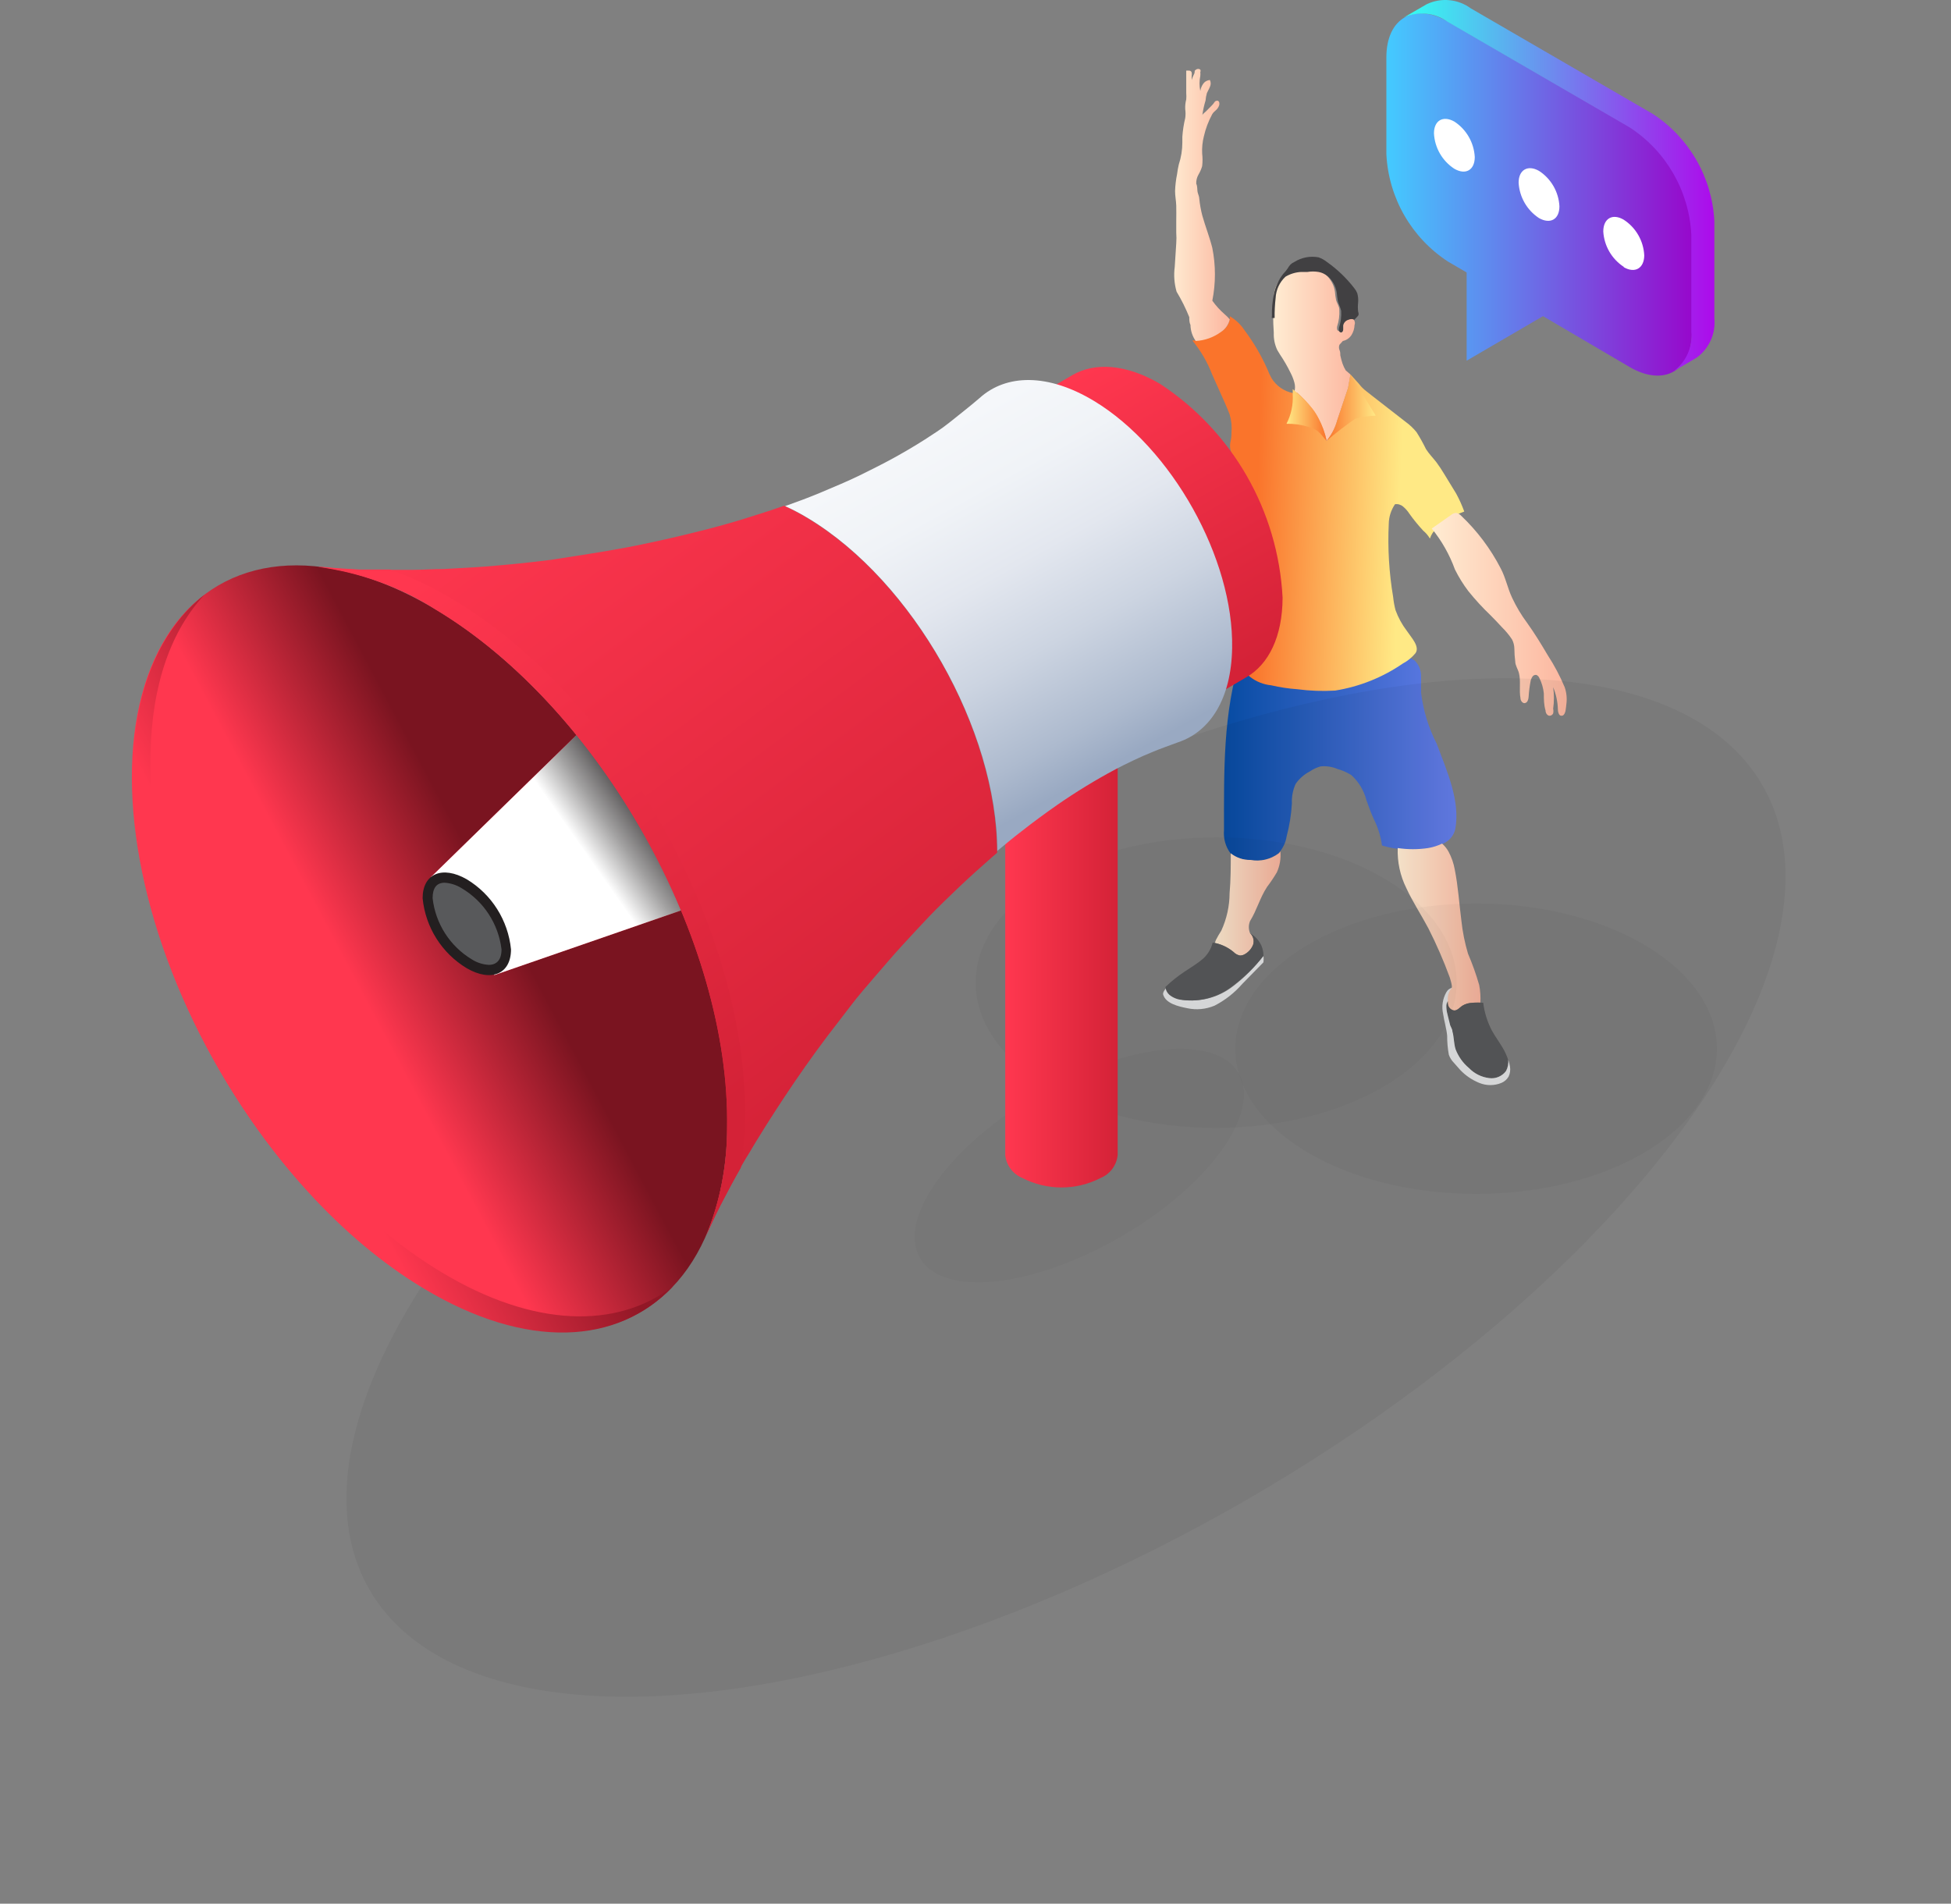 <?xml version="1.0" encoding="UTF-8"?>
<svg width="207px" height="202px" viewBox="0 0 207 202" version="1.1" xmlns="http://www.w3.org/2000/svg" xmlns:xlink="http://www.w3.org/1999/xlink">
    <rect x="0" y="0" width="207" height="202" fill="#808080" stroke="none"/>
    <title>11Artboard 1</title>
    <defs>
        <linearGradient x1="0.063%" y1="50.081%" x2="99.448%" y2="50.081%" id="linearGradient-1">
            <stop stop-color="#064BA2" offset="0%"></stop>
            <stop stop-color="#667EEA" offset="100%"></stop>
        </linearGradient>
        <linearGradient x1="23.692%" y1="49.294%" x2="76.341%" y2="51.745%" id="linearGradient-2">
            <stop stop-color="#FA742B" offset="0%"></stop>
            <stop stop-color="#FFE985" offset="100%"></stop>
        </linearGradient>
        <linearGradient x1="1.399%" y1="50.182%" x2="100.399%" y2="50.182%" id="linearGradient-3">
            <stop stop-color="#FFECD2" offset="0%"></stop>
            <stop stop-color="#FCB69F" offset="100%"></stop>
        </linearGradient>
        <linearGradient x1="0%" y1="49.671%" x2="100%" y2="49.671%" id="linearGradient-4">
            <stop stop-color="#FFE985" offset="0%"></stop>
            <stop stop-color="#FA742B" offset="100%"></stop>
        </linearGradient>
        <linearGradient x1="0%" y1="50.513%" x2="100%" y2="50.513%" id="linearGradient-5">
            <stop stop-color="#FA742B" offset="0%"></stop>
            <stop stop-color="#FFE985" offset="100%"></stop>
        </linearGradient>
        <linearGradient x1="-3.945%" y1="50.004%" x2="100.305%" y2="50.004%" id="linearGradient-6">
            <stop stop-color="#FFECD2" offset="0%"></stop>
            <stop stop-color="#FCB69F" offset="100%"></stop>
        </linearGradient>
        <linearGradient x1="0%" y1="49.696%" x2="99.998%" y2="49.696%" id="linearGradient-7">
            <stop stop-color="#FFECD2" offset="0%"></stop>
            <stop stop-color="#FCB69F" offset="100%"></stop>
        </linearGradient>
        <linearGradient x1="-3.66224987e-13%" y1="50%" x2="100.248%" y2="50%" id="linearGradient-8">
            <stop stop-color="#FFECD2" offset="0%"></stop>
            <stop stop-color="#FCB69F" offset="100%"></stop>
        </linearGradient>
        <linearGradient x1="-0.134%" y1="49.898%" x2="100.038%" y2="49.898%" id="linearGradient-9">
            <stop stop-color="#FFECD2" offset="0%"></stop>
            <stop stop-color="#FCB69F" offset="100%"></stop>
        </linearGradient>
        <linearGradient x1="1.054%" y1="49.977%" x2="100.452%" y2="49.977%" id="linearGradient-10">
            <stop stop-color="#FF374F" offset="0%"></stop>
            <stop stop-color="#D42237" offset="100%"></stop>
        </linearGradient>
        <linearGradient x1="0.038%" y1="49.867%" x2="100.057%" y2="49.867%" id="linearGradient-11">
            <stop stop-color="#FF374F" offset="0%"></stop>
            <stop stop-color="#D42237" offset="100%"></stop>
        </linearGradient>
        <linearGradient x1="33.287%" y1="48.866%" x2="66.47%" y2="51.14%" id="linearGradient-12">
            <stop stop-color="#FF374F" offset="0%"></stop>
            <stop stop-color="#7A1420" offset="100%"></stop>
        </linearGradient>
        <linearGradient x1="38.873%" y1="33.365%" x2="55.717%" y2="78.223%" id="linearGradient-13">
            <stop stop-color="#FF374F" offset="0%"></stop>
            <stop stop-color="#CC2135" offset="100%"></stop>
        </linearGradient>
        <linearGradient x1="78.695%" y1="37.99%" x2="51.199%" y2="55.048%" id="linearGradient-14">
            <stop stop-color="#231F20" offset="0%"></stop>
            <stop stop-color="#332F30" offset="11%"></stop>
            <stop stop-color="#5D5A5B" offset="32%"></stop>
            <stop stop-color="#A1A0A0" offset="63%"></stop>
            <stop stop-color="#FEFEFE" offset="100%"></stop>
            <stop stop-color="#FFFFFF" offset="100%"></stop>
        </linearGradient>
        <linearGradient x1="31.412%" y1="63.558%" x2="57.556%" y2="44.569%" id="linearGradient-15">
            <stop stop-color="#FF374F" offset="0%"></stop>
            <stop stop-color="#911726" offset="100%"></stop>
        </linearGradient>
        <linearGradient x1="35.902%" y1="4.702%" x2="75.144%" y2="84.329%" id="linearGradient-16">
            <stop stop-color="#FF374F" offset="0%"></stop>
            <stop stop-color="#D42237" offset="100%"></stop>
        </linearGradient>
        <linearGradient x1="24.762%" y1="-6.353%" x2="83.288%" y2="77.729%" id="linearGradient-17">
            <stop stop-color="#FF374F" offset="0%"></stop>
            <stop stop-color="#D42237" offset="100%"></stop>
        </linearGradient>
        <linearGradient x1="37.302%" y1="10.379%" x2="74.124%" y2="81.332%" id="linearGradient-18">
            <stop stop-color="#F5F7FA" offset="0%"></stop>
            <stop stop-color="#F0F3F7" offset="19%"></stop>
            <stop stop-color="#E3E7EF" offset="41%"></stop>
            <stop stop-color="#CCD4E1" offset="64%"></stop>
            <stop stop-color="#ADBACE" offset="88%"></stop>
            <stop stop-color="#99A9C2" offset="100%"></stop>
        </linearGradient>
        <linearGradient x1="30.992%" y1="-1.676%" x2="74.822%" y2="90.094%" id="linearGradient-19">
            <stop stop-color="#FF374F" offset="0%"></stop>
            <stop stop-color="#D42237" offset="100%"></stop>
        </linearGradient>
        <linearGradient x1="-0.111%" y1="50.023%" x2="100%" y2="50.023%" id="linearGradient-20">
            <stop stop-color="#43CBFF" offset="0%"></stop>
            <stop stop-color="#9708CC" offset="100%"></stop>
        </linearGradient>
        <linearGradient x1="0.218%" y1="49.962%" x2="100.204%" y2="49.962%" id="linearGradient-21">
            <stop stop-color="#33FFF1" offset="0%"></stop>
            <stop stop-color="#AE09EB" offset="100%"></stop>
        </linearGradient>
    </defs>
    <g id="Page-1" stroke="none" stroke-width="1" fill="none" fill-rule="evenodd">
        <g id="Mining-Provider-Windows-Onboarding-Steps-03" transform="translate(-560, -499)" fill-rule="nonzero">
            <g id="Mining-app-design" transform="translate(320, 160)">
                <g id="Group-4" transform="translate(216, 298)">
                    <g id="11Artboard-1" transform="translate(24.903, 41)">
                        <path d="M130.76,69.687 C128.837,75.569 128.963,81.901 128.963,88.072 C128.882,88.952 129.124,89.832 129.646,90.544 C130.238,91.014 130.975,91.263 131.73,91.248 C132.789,91.451 133.885,91.195 134.748,90.544 C135.205,90.04 135.505,89.413 135.61,88.74 C135.912,87.601 136.098,86.434 136.167,85.257 C136.133,84.544 136.268,83.833 136.562,83.183 C136.943,82.626 137.455,82.174 138.053,81.865 C138.405,81.624 138.793,81.441 139.203,81.324 C139.815,81.258 140.433,81.352 140.999,81.595 C141.519,81.74 142.015,81.958 142.472,82.244 C143.251,82.953 143.807,83.875 144.071,84.897 C144.305,85.564 144.538,86.196 144.826,86.845 C145.283,87.744 145.587,88.714 145.724,89.714 C147.326,90.194 149.017,90.293 150.664,90.003 C151.298,89.922 151.909,89.713 152.461,89.389 C152.991,89.081 153.369,88.564 153.503,87.964 C154.042,84.969 152.622,81.847 151.544,78.943 C150.676,77.251 150.111,75.418 149.874,73.53 C149.874,72.916 149.874,72.303 149.874,71.725 C149.874,71.1 149.621,70.501 149.173,70.066 C148.371,69.552 147.383,69.427 146.479,69.723 C143.903,70.227 141.299,70.571 138.682,70.751 C135.997,70.916 133.306,70.555 130.76,69.687 L130.76,69.687 Z" id="Path" fill="url(#linearGradient-1)"></path>
                        <path d="M154.455,54.278 C153.816,54.506 153.211,54.822 152.658,55.216 C152.273,55.444 151.912,55.71 151.58,56.01 C151.223,56.31 150.956,56.704 150.808,57.147 C150.625,56.831 150.388,56.55 150.107,56.317 C149.578,55.748 149.086,55.145 148.634,54.513 C148.452,54.228 148.228,53.972 147.97,53.755 C147.732,53.549 147.418,53.457 147.107,53.502 C146.688,54.114 146.457,54.835 146.443,55.577 C146.32,58.179 146.476,60.786 146.91,63.354 C146.957,63.823 147.041,64.287 147.161,64.743 C147.448,65.534 147.854,66.277 148.365,66.944 C148.832,67.648 149.766,68.604 149.281,69.308 C148.908,69.76 148.45,70.134 147.934,70.408 C145.779,71.886 143.325,72.866 140.748,73.277 C139.411,73.358 138.069,73.309 136.742,73.133 C135.81,73.068 134.885,72.929 133.975,72.718 C133.173,72.639 132.409,72.339 131.766,71.852 C131.188,71.383 130.758,70.756 130.526,70.047 C130.49,69.742 130.49,69.433 130.526,69.127 C130.609,68.65 130.748,68.183 130.939,67.738 C131.052,67.532 131.142,67.314 131.209,67.088 C131.235,66.831 131.235,66.571 131.209,66.313 C131.452,64.935 131.608,63.543 131.676,62.145 C131.676,61.856 131.676,61.567 131.568,61.279 C131.46,60.99 131.568,60.756 131.568,60.503 C131.614,58.715 131.378,56.93 130.867,55.216 C130.634,54.152 130.364,53.123 130.131,52.059 C129.965,51.014 129.863,49.959 129.825,48.902 C129.825,48.541 129.825,48.162 129.664,47.801 C129.583,47.475 129.583,47.134 129.664,46.809 C129.728,46.525 129.759,46.234 129.754,45.943 C129.817,45.274 129.75,44.6 129.556,43.958 C129.233,43.128 128.873,42.334 128.514,41.54 L127.706,39.736 C127.204,38.427 126.494,37.208 125.604,36.127 C126.7,36.16 127.775,35.824 128.658,35.171 C129.241,34.851 129.6,34.233 129.592,33.565 C130.22,33.938 130.755,34.45 131.155,35.063 C132.117,36.349 132.931,37.741 133.58,39.213 C133.698,39.531 133.842,39.839 134.011,40.133 C134.509,40.948 135.323,41.517 136.257,41.703 L136.436,41.703 L136.742,41.594 L136.742,41.594 C137.312,42.092 137.835,42.641 138.305,43.236 C138.545,43.546 138.756,43.878 138.933,44.228 C139.367,45.024 139.677,45.882 139.85,46.772 C140.38,46.136 140.766,45.391 140.981,44.589 L142.131,41.161 L142.383,39.736 L143.281,40.728 C143.501,41.022 143.761,41.283 144.053,41.504 L144.808,42.099 L148.221,44.752 C148.657,45.066 149.049,45.436 149.389,45.852 C149.757,46.434 150.093,47.037 150.395,47.657 C150.718,48.162 151.149,48.595 151.509,49.064 C151.805,49.465 152.08,49.88 152.335,50.309 L153.592,52.366 C153.927,52.981 154.215,53.62 154.455,54.278 Z" id="Path" fill="url(#linearGradient-2)"></path>
                        <path d="M134.622,37.156 L134.909,37.625 C135.325,38.242 135.697,38.887 136.023,39.555 C136.189,39.872 136.321,40.204 136.418,40.548 C136.525,40.895 136.525,41.266 136.418,41.612 L136.418,41.775 L136.724,41.666 L136.724,41.666 C137.294,42.164 137.817,42.714 138.287,43.308 C138.527,43.618 138.738,43.951 138.915,44.301 C139.349,45.073 139.664,45.906 139.85,46.772 C140.38,46.136 140.766,45.391 140.981,44.589 L142.131,41.161 L142.383,39.736 L141.88,39.303 C141.741,39.075 141.626,38.833 141.538,38.581 C141.444,38.297 141.366,38.008 141.305,37.715 C141.305,37.517 141.305,37.336 141.215,37.138 C141.142,36.958 141.142,36.758 141.215,36.578 L141.574,36.181 C141.952,36.103 142.282,35.875 142.49,35.55 C142.689,35.229 142.8,34.863 142.814,34.485 C142.9,34.257 142.833,33.999 142.648,33.841 C142.462,33.683 142.198,33.659 141.987,33.782 C141.692,33.855 141.467,34.095 141.413,34.395 C141.405,34.539 141.405,34.684 141.413,34.828 C141.413,34.973 141.323,35.135 141.179,35.135 C141.077,35.124 140.992,35.053 140.963,34.955 C140.946,34.853 140.946,34.749 140.963,34.648 C141.156,34.067 141.235,33.454 141.197,32.844 C141.197,32.501 140.945,32.176 140.856,31.851 C140.796,31.547 140.754,31.24 140.73,30.931 C140.653,30.408 140.435,29.915 140.101,29.506 C139.777,29.088 139.309,28.805 138.79,28.712 C138.403,28.648 138.009,28.648 137.622,28.712 L136.957,28.712 C136.368,28.74 135.794,28.913 135.287,29.217 C134.658,29.803 134.284,30.612 134.245,31.472 C134.155,32.752 134.155,34.036 134.245,35.315 C134.219,35.951 134.349,36.582 134.622,37.156 L134.622,37.156 Z" id="Path" fill="url(#linearGradient-3)"></path>
                        <path d="M139.85,46.772 C139.703,46.625 139.565,46.468 139.436,46.303 C139.274,46.089 139.087,45.895 138.88,45.726 C138.579,45.534 138.252,45.388 137.909,45.293 C137.159,45.061 136.377,44.952 135.592,44.968 C136.089,44.007 136.319,42.928 136.257,41.847 C136.257,41.666 136.257,41.468 136.257,41.288 L136.814,41.775 L136.814,41.775 C137.384,42.272 137.907,42.822 138.377,43.417 C138.617,43.727 138.828,44.059 139.005,44.409 C139.398,45.152 139.682,45.948 139.85,46.772 Z" id="Path" fill="url(#linearGradient-4)"></path>
                        <path d="M145.059,44.102 C144.325,44.128 143.596,44.237 142.886,44.427 C141.835,45.158 140.822,45.94 139.85,46.772 C140.38,46.136 140.766,45.391 140.981,44.589 L142.131,41.161 L142.383,39.736 L145.059,44.102 Z" id="Path" fill="url(#linearGradient-5)"></path>
                        <path d="M143.191,33.042 C143.156,32.736 143.156,32.428 143.191,32.122 C143.224,31.782 143.194,31.44 143.101,31.111 C143.022,30.915 142.913,30.733 142.778,30.57 C141.947,29.495 140.96,28.552 139.85,27.774 C139.591,27.569 139.299,27.41 138.987,27.304 C138.106,27.142 137.196,27.316 136.436,27.792 C136.276,27.86 136.13,27.958 136.005,28.08 C135.888,28.213 135.785,28.358 135.7,28.513 C135.565,28.706 135.415,28.887 135.251,29.055 C134.762,29.678 134.424,30.407 134.263,31.184 C134.101,31.961 134.029,32.754 134.047,33.547 C134.02,33.611 134.02,33.682 134.047,33.746 L134.155,33.746 L134.335,33.746 C134.325,33.034 134.361,32.323 134.442,31.617 C134.482,30.757 134.856,29.947 135.484,29.361 C135.991,29.058 136.565,28.884 137.155,28.856 L137.82,28.856 C138.206,28.792 138.601,28.792 138.987,28.856 C139.507,28.949 139.974,29.232 140.299,29.65 C140.633,30.059 140.85,30.552 140.927,31.075 C140.952,31.384 140.994,31.692 141.053,31.996 C141.143,32.32 141.323,32.645 141.395,32.988 C141.432,33.599 141.353,34.211 141.161,34.792 C141.144,34.894 141.144,34.997 141.161,35.099 C141.19,35.197 141.275,35.269 141.377,35.279 C141.52,35.279 141.61,35.117 141.61,34.973 C141.603,34.828 141.603,34.684 141.61,34.54 C141.665,34.239 141.89,33.999 142.185,33.926 C142.378,33.835 142.602,33.835 142.796,33.926 L142.796,33.926 L143.119,33.583 C143.177,33.529 143.22,33.461 143.245,33.385 C143.252,33.268 143.233,33.151 143.191,33.042 L143.191,33.042 Z" id="Path" fill="#414042"></path>
                        <path d="M125.963,36.181 C126.929,36.13 127.859,35.797 128.64,35.225 C129.114,34.921 129.45,34.441 129.574,33.89 C129.413,33.692 129.232,33.511 129.035,33.349 C128.543,32.921 128.102,32.437 127.724,31.905 C128.092,30.059 128.092,28.158 127.724,26.312 C127.436,25.157 126.987,24.039 126.664,22.884 C126.508,22.292 126.4,21.689 126.34,21.08 C126.34,20.845 126.215,20.629 126.161,20.376 C126.107,20.124 126.161,19.781 126.017,19.492 C126.005,19.158 126.086,18.827 126.25,18.536 C126.418,18.252 126.551,17.949 126.646,17.634 C126.699,17.184 126.699,16.73 126.646,16.28 C126.616,15.673 126.677,15.065 126.825,14.476 C127.011,13.658 127.307,12.869 127.706,12.131 C127.813,11.914 128.047,11.77 128.209,11.589 C128.326,11.461 128.412,11.306 128.46,11.138 C128.478,11.055 128.478,10.969 128.46,10.886 C128.446,10.795 128.384,10.719 128.298,10.687 C128.155,10.687 128.029,10.687 127.921,10.886 C127.813,11.084 127.436,11.409 127.185,11.68 C127.098,11.779 127.001,11.869 126.897,11.95 C126.897,11.95 126.682,12.113 126.664,12.239 C126.732,11.707 126.847,11.182 127.005,10.669 C127.027,10.4 127.075,10.134 127.149,9.875 C127.239,9.659 127.382,9.442 127.472,9.208 C127.579,8.985 127.579,8.726 127.472,8.504 C127.439,8.485 127.398,8.485 127.364,8.504 C127.106,8.548 126.878,8.698 126.736,8.919 C126.586,9.141 126.488,9.394 126.448,9.659 C126.34,9.129 126.34,8.583 126.448,8.053 C126.465,7.921 126.465,7.788 126.448,7.656 C126.487,7.57 126.487,7.471 126.448,7.385 C126.315,7.286 126.132,7.286 125.999,7.385 C125.943,7.418 125.894,7.46 125.855,7.512 C125.855,7.62 125.855,7.782 125.747,7.945 C125.66,8.119 125.588,8.3 125.532,8.486 L125.532,8.035 C125.557,7.922 125.557,7.805 125.532,7.692 C125.499,7.571 125.387,7.489 125.262,7.494 C125.161,7.485 125.059,7.485 124.957,7.494 L124.957,9.875 C124.975,10.097 124.975,10.321 124.957,10.543 C124.868,10.884 124.832,11.237 124.849,11.589 C124.894,11.9 124.894,12.216 124.849,12.528 C124.692,13.179 124.59,13.843 124.544,14.512 C124.544,14.711 124.544,14.909 124.544,15.126 C124.543,15.917 124.415,16.703 124.167,17.453 C124.088,17.786 124.028,18.124 123.987,18.464 C123.865,19.058 123.793,19.661 123.771,20.268 C123.771,20.791 123.879,21.296 123.897,21.82 C123.915,22.343 123.897,22.92 123.897,23.461 C123.897,24.003 123.897,24.273 123.897,24.67 C123.924,25.055 123.924,25.441 123.897,25.825 L123.735,28.333 C123.62,29.209 123.687,30.1 123.933,30.949 C124.453,31.814 124.904,32.719 125.28,33.655 C125.28,33.926 125.28,34.215 125.406,34.485 C125.418,35.094 125.612,35.685 125.963,36.181 Z" id="Path" fill="url(#linearGradient-6)"></path>
                        <path d="M151.006,56.082 C152.063,57.383 152.895,58.853 153.467,60.431 C153.867,61.238 154.342,62.005 154.886,62.722 C155.614,63.627 156.4,64.483 157.239,65.284 C157.652,65.699 158.066,66.132 158.461,66.565 C158.857,66.954 159.213,67.384 159.521,67.846 C159.684,68.158 159.77,68.505 159.772,68.857 C159.775,69.297 159.805,69.737 159.862,70.174 C159.862,70.607 160.149,71.004 160.257,71.419 C160.473,72.285 160.257,73.223 160.419,74.089 C160.419,74.324 160.599,74.594 160.832,74.612 C160.981,74.605 161.113,74.514 161.173,74.378 C161.237,74.248 161.273,74.107 161.281,73.963 C161.317,73.357 161.395,72.754 161.515,72.158 C161.559,72.016 161.626,71.882 161.712,71.762 C161.81,71.648 161.96,71.593 162.108,71.617 C162.257,71.684 162.373,71.807 162.431,71.96 C162.684,72.468 162.842,73.019 162.898,73.584 C162.898,74.197 162.898,74.775 163.078,75.388 C163.078,75.641 163.239,75.911 163.473,75.947 C163.65,75.961 163.817,75.86 163.886,75.695 C163.922,75.534 163.922,75.368 163.886,75.208 C163.994,74.448 163.994,73.676 163.886,72.916 C164.197,73.666 164.368,74.468 164.389,75.28 C164.389,75.448 164.425,75.615 164.497,75.767 C164.563,75.92 164.738,75.992 164.892,75.929 C165.251,75.767 165.233,75.063 165.287,74.721 C165.371,74.113 165.309,73.495 165.108,72.916 C164.612,71.734 164.01,70.598 163.311,69.524 C162.629,68.37 161.928,67.215 161.138,66.114 C160.516,65.281 159.981,64.386 159.539,63.444 C159.054,62.433 158.856,61.315 158.317,60.304 C157.243,58.223 155.828,56.339 154.131,54.729 C153.984,54.56 153.779,54.451 153.557,54.423 C153.365,54.451 153.184,54.532 153.036,54.657 L151.006,56.082 Z" id="Path" fill="url(#linearGradient-7)"></path>
                        <path d="M134.784,90.544 C133.921,91.195 132.825,91.451 131.766,91.248 C131.011,91.263 130.274,91.014 129.682,90.544 C129.682,91.951 129.682,93.359 129.556,94.784 C129.548,96.155 129.248,97.509 128.676,98.753 C128.467,99.074 128.275,99.405 128.101,99.746 L127.993,100.052 C128.72,100.203 129.399,100.531 129.969,101.009 C130.152,101.202 130.391,101.335 130.652,101.388 C130.849,101.389 131.043,101.333 131.209,101.225 C131.593,100.999 131.891,100.65 132.053,100.233 C132.186,99.801 132.06,99.331 131.73,99.024 C131.554,98.609 131.554,98.14 131.73,97.725 C132.448,96.57 132.754,95.307 133.526,94.116 C133.904,93.621 134.252,93.102 134.568,92.565 C134.886,91.871 135.016,91.106 134.945,90.345 C134.9,90.418 134.846,90.485 134.784,90.544 L134.784,90.544 Z" id="Path" fill="url(#linearGradient-8)"></path>
                        <path d="M156.036,104.509 C155.71,103.378 155.314,102.27 154.85,101.189 C154.51,100.046 154.275,98.875 154.149,97.689 C153.916,95.885 153.808,94.08 153.449,92.276 C153.331,91.607 153.106,90.961 152.784,90.363 C152.607,90.043 152.376,89.756 152.101,89.515 C151.635,89.742 151.139,89.9 150.628,89.985 C149.557,90.148 148.466,90.148 147.395,89.985 C147.339,91.459 147.654,92.923 148.311,94.243 C148.994,95.722 149.892,97.075 150.646,98.501 C151.502,100.186 152.258,101.922 152.91,103.697 C152.91,103.697 153.251,104.743 153.107,104.816 C152.662,105.302 152.517,105.994 152.73,106.62 C152.797,106.947 153.065,107.194 153.395,107.233 C153.718,107.233 153.952,106.945 154.221,106.746 C154.55,106.539 154.929,106.427 155.317,106.421 C155.587,106.421 155.874,106.421 156.161,106.421 C156.201,105.781 156.159,105.138 156.036,104.509 L156.036,104.509 Z" id="Path" fill="url(#linearGradient-9)"></path>
                        <path d="M129.969,104.617 C128.445,105.82 126.501,106.354 124.58,106.097 C124.129,106.028 123.706,105.834 123.358,105.537 C123.121,105.323 122.973,105.027 122.945,104.707 C122.64,105.032 122.442,105.339 122.514,105.555 C122.819,106.494 124.095,106.782 125.065,106.981 C126.034,107.189 127.043,107.095 127.957,106.71 C129.077,106.136 130.077,105.352 130.903,104.401 L133.149,102.109 C133.176,101.882 133.176,101.651 133.149,101.424 C132.233,102.623 131.164,103.697 129.969,104.617 Z" id="Path" fill="#E6E7E8"></path>
                        <path d="M124.49,106.097 C126.412,106.354 128.355,105.82 129.879,104.617 C131.106,103.703 132.205,102.629 133.149,101.424 C133.15,101.052 133.077,100.684 132.933,100.341 C132.678,99.787 132.257,99.327 131.73,99.024 C132.06,99.331 132.186,99.801 132.053,100.233 C131.891,100.65 131.593,100.999 131.209,101.225 C131.043,101.333 130.849,101.389 130.652,101.388 C130.391,101.335 130.152,101.202 129.969,101.009 C129.334,100.485 128.571,100.142 127.759,100.016 C127.589,100.726 127.191,101.36 126.628,101.821 C126.071,102.29 125.442,102.651 124.831,103.066 C124.087,103.553 123.39,104.109 122.747,104.725 C122.775,105.045 122.923,105.341 123.161,105.555 C123.54,105.864 124.003,106.053 124.49,106.097 L124.49,106.097 Z" id="Path" fill="#58595B"></path>
                        <path d="M152.658,107.63 C152.658,107.973 152.82,108.316 152.91,108.659 C153,109.002 153.107,109.164 153.179,109.435 C153.359,110.066 153.323,110.734 153.521,111.347 C153.818,112.119 154.307,112.802 154.94,113.332 C155.511,113.921 156.265,114.296 157.078,114.396 C157.769,114.494 158.459,114.203 158.874,113.638 C159.067,113.273 159.149,112.859 159.108,112.448 C158.964,112.006 158.771,111.583 158.533,111.185 C158.173,110.571 157.742,109.994 157.401,109.38 C156.911,108.454 156.594,107.445 156.467,106.403 C156.084,106.367 155.699,106.367 155.317,106.403 C154.929,106.409 154.55,106.521 154.221,106.728 C153.952,106.927 153.718,107.215 153.395,107.215 C153.065,107.176 152.797,106.929 152.73,106.602 C152.711,106.482 152.711,106.361 152.73,106.241 C152.639,106.389 152.584,106.555 152.568,106.728 C152.558,107.032 152.588,107.335 152.658,107.63 L152.658,107.63 Z" id="Path" fill="#58595B"></path>
                        <path d="M159.305,113.169 C159.264,112.924 159.204,112.683 159.126,112.448 C159.166,112.859 159.085,113.273 158.892,113.638 C158.477,114.203 157.787,114.494 157.096,114.396 C156.283,114.296 155.529,113.921 154.958,113.332 C154.324,112.802 153.836,112.119 153.539,111.347 C153.341,110.734 153.377,110.066 153.197,109.435 C153.197,109.164 152.982,108.947 152.928,108.659 C152.874,108.37 152.748,107.973 152.676,107.63 C152.59,107.325 152.548,107.009 152.551,106.692 C152.566,106.519 152.621,106.353 152.712,106.205 C152.655,105.702 152.812,105.197 153.143,104.816 C152.89,104.883 152.675,105.053 152.551,105.285 C152.158,105.98 152.037,106.796 152.209,107.576 C152.317,108.352 152.568,109.11 152.64,109.904 C152.637,110.581 152.697,111.258 152.82,111.924 C152.928,112.228 153.1,112.505 153.323,112.736 L154.042,113.548 C154.604,114.135 155.284,114.596 156.036,114.901 C156.795,115.218 157.648,115.218 158.407,114.901 C158.723,114.766 158.988,114.532 159.161,114.234 C159.316,113.902 159.366,113.531 159.305,113.169 Z" id="Path" fill="#E6E7E8"></path>
                        <path d="M153.646,104.256 C153.646,112.772 142.203,119.683 128.101,119.683 C113.999,119.683 102.609,112.772 102.609,104.256 C102.609,95.74 114.053,88.848 128.173,88.848 C142.293,88.848 153.646,95.74 153.646,104.256 Z" id="Path" fill-opacity="0.03" fill="#000000"></path>
                        <ellipse id="Oval" fill-opacity="0.03" fill="#000000" cx="155.712" cy="111.275" rx="25.546" ry="15.408"></ellipse>
                        <ellipse id="Oval" fill-opacity="0.05" fill="#000000" transform="translate(112.198, 126.006) rotate(-30) translate(-112.198, -126.006) " cx="112.198" cy="126.006" rx="85.334" ry="38.281"></ellipse>
                        <path d="M130.526,113.891 C132.933,118.095 127.328,125.871 117.951,131.266 C108.573,136.661 99.106,137.671 96.699,133.467 C94.292,129.263 99.897,121.505 109.274,116.092 C118.651,110.68 128.119,109.705 130.526,113.891 Z" id="Path" fill-opacity="0.03" fill="#000000" style="mix-blend-mode: multiply;"></path>
                        <g id="Group" transform="translate(105.753, 75.614)">
                            <path d="M11.928,3.418 L11.928,46.937 C11.824,48.02 11.133,48.957 10.132,49.373 C7.516,50.725 4.412,50.725 1.796,49.373 C0.808,48.96 0.12,48.042 0,46.973 L0,3.436 C0.11,4.513 0.8,5.441 1.796,5.854 C4.422,7.188 7.524,7.188 10.15,5.854 C11.137,5.424 11.816,4.493 11.928,3.418 L11.928,3.418 Z" id="Path" fill="url(#linearGradient-10)"></path>
                            <path d="M1.868,1.001 C4.488,-0.334 7.584,-0.334 10.204,1.001 C12.503,2.336 12.485,4.519 10.204,5.854 C7.578,7.188 4.476,7.188 1.85,5.854 C-0.467,4.519 -0.449,2.336 1.868,1.001 Z" id="Path" fill="url(#linearGradient-11)"></path>
                        </g>
                        <ellipse id="Oval" fill="url(#linearGradient-12)" transform="translate(44.685, 100.66) rotate(-30.16) translate(-44.685, -100.66) " cx="44.685" cy="100.66" rx="25.772" ry="44.589"></ellipse>
                        <polygon id="Path" fill="url(#linearGradient-13)" points="44.817 93.07 63.465 74.865 77.028 94.64 51.554 103.462"></polygon>
                        <polygon id="Path" fill="url(#linearGradient-14)" style="mix-blend-mode: multiply;" points="44.817 93.07 63.465 74.865 77.028 94.64 51.554 103.462"></polygon>
                        <path d="M53.315,100.738 C53.315,103.354 51.213,104.238 48.626,102.741 C45.976,101.151 44.236,98.392 43.937,95.307 C43.937,92.709 46.021,91.807 48.626,93.304 C51.269,94.9 53.007,97.656 53.315,100.738 Z" id="Path" fill="#231F20"></path>
                        <path d="M50.961,102.38 C50.323,102.346 49.704,102.147 49.165,101.803 C46.842,100.41 45.3,98.007 44.997,95.307 C44.997,94.207 45.428,93.665 46.273,93.665 C46.91,93.705 47.527,93.903 48.069,94.243 C50.414,95.625 51.982,98.027 52.309,100.738 C52.309,101.839 51.806,102.38 50.961,102.38 Z" id="Path" fill="#58595B"></path>
                        <path d="M45.949,135.001 C28.524,124.554 14.709,99.944 15.068,80.025 C15.194,72.555 17.314,66.818 20.799,63.101 C16.182,66.71 13.326,73.006 13.164,81.739 C12.805,101.586 26.619,126.268 44.045,136.715 C54.931,143.265 64.65,142.705 70.489,136.499 C64.56,141.027 55.722,140.883 45.949,135.001 Z" id="Path" fill="url(#linearGradient-15)" style="mix-blend-mode: multiply;"></path>
                        <g id="Group" transform="translate(95.028, 38.922)">
                            <path d="M27.144,1.806 C23.551,-0.305 20.21,-0.503 17.839,0.886 L3.826,9.06 C6.198,7.67 9.503,7.869 13.132,9.98 C20.852,15.01 25.707,23.448 26.192,32.677 C26.192,36.827 24.719,39.732 22.366,41.103 L36.324,32.93 C38.678,31.559 40.133,28.636 40.151,24.504 C39.678,15.285 34.844,6.848 27.144,1.806 L27.144,1.806 Z" id="Path" fill="url(#linearGradient-16)"></path>
                            <path d="M13.132,9.98 C5.946,5.794 0.036,9.15 0,17.503 C0.49,26.726 5.345,35.157 13.06,40.183 C20.246,44.387 26.156,41.013 26.192,32.677 C25.707,23.448 20.852,15.01 13.132,9.98 L13.132,9.98 Z" id="Path" fill="#D7DF23"></path>
                        </g>
                        <path d="M84.752,54.964 C83.959,54.482 83.137,54.048 82.291,53.665 C81.016,54.116 79.309,54.657 78.034,55.054 C76.758,55.451 75.07,55.92 73.776,56.245 C72.483,56.57 70.956,56.949 69.734,57.219 C68.513,57.49 66.77,57.869 65.495,58.103 C64.219,58.338 62.692,58.608 61.488,58.789 L57.572,59.402 C56.369,59.547 54.752,59.745 53.548,59.853 C52.345,59.962 50.853,60.106 49.686,60.178 L46.219,60.377 C45.195,60.377 43.811,60.467 42.769,60.467 C41.099,60.467 38.853,60.467 37.182,60.467 L34.793,60.323 L32.997,60.16 L32.871,60.16 C37.311,60.751 41.571,62.302 45.356,64.707 C62.782,75.154 76.597,99.782 76.237,119.701 C76.253,123.643 75.49,127.55 73.992,131.194 L73.992,131.194 C74.71,129.534 75.483,127.982 75.896,127.225 C76.668,125.709 77.692,123.742 78.627,122.281 C79.148,121.379 79.884,120.206 80.423,119.34 C80.962,118.474 81.752,117.283 82.327,116.399 C82.902,115.515 83.854,114.144 84.519,113.187 C85.184,112.231 86.19,110.86 86.926,109.886 C87.663,108.911 88.633,107.684 89.351,106.728 C90.07,105.772 91.148,104.527 91.956,103.589 C92.765,102.651 93.968,101.243 94.866,100.269 C95.765,99.295 96.843,98.122 97.705,97.22 C98.567,96.318 99.95,94.982 100.938,94.044 C101.927,93.106 103.346,91.825 104.406,90.905 L104.891,90.49 C104.873,77.445 95.962,61.694 84.752,54.964 Z" id="Path" fill="url(#linearGradient-17)"></path>
                        <path d="M115.184,42.551 C110.28,39.592 105.861,39.682 103.04,42.226 C102.106,43.038 100.831,44.03 99.843,44.824 C98.855,45.618 98.046,46.087 97.238,46.628 C96.142,47.332 94.633,48.216 93.483,48.829 C92.334,49.443 91.202,50.002 90.214,50.489 C89.226,50.976 87.357,51.77 86.1,52.294 C84.842,52.817 83.531,53.304 82.399,53.701 L82.399,53.701 C83.244,54.084 84.066,54.518 84.86,55 C95.962,61.694 104.873,77.445 104.909,90.291 C105.735,89.606 106.705,88.794 107.496,88.198 C108.609,87.314 110.136,86.196 111.304,85.384 C113.279,84.016 115.33,82.763 117.448,81.631 C118.58,81.035 120.125,80.296 121.292,79.827 C122.119,79.466 123.25,79.087 124.095,78.762 C127.508,77.625 129.736,74.125 129.825,68.785 C130.005,59.258 123.412,47.53 115.184,42.551 Z" id="Path" fill="url(#linearGradient-18)"></path>
                        <path d="M47.243,63.66 C45.099,62.346 42.823,61.263 40.452,60.431 L37.182,60.431 L34.793,60.286 L32.997,60.124 L32.871,60.124 C37.311,60.715 41.571,62.266 45.356,64.671 C62.782,75.117 76.597,99.746 76.237,119.665 C76.253,123.607 75.49,127.514 73.992,131.158 L73.992,131.158 C74.71,129.498 75.483,127.964 75.896,127.189 C76.309,126.413 77.046,125.041 77.692,123.923 C77.967,122.228 78.117,120.515 78.142,118.799 C78.483,98.717 64.668,74.107 47.243,63.66 Z" id="Path" fill="url(#linearGradient-19)" style="mix-blend-mode: screen;"></path>
                        <path d="M172.078,13.52 C175.951,16.04 178.384,20.275 178.617,24.905 L178.617,35.189 C178.617,39.357 175.635,41.053 172.024,38.96 L162.808,33.547 L154.706,38.274 L154.706,28.91 L152.73,27.756 C148.857,25.235 146.424,21 146.191,16.371 L146.191,6.086 C146.191,1.918 149.155,0.222 152.766,2.315 L172.078,13.52 Z" id="Path" fill="url(#linearGradient-20)"></path>
                        <path d="M171.377,28.351 C172.563,29.037 173.533,28.477 173.551,27.106 C173.478,25.565 172.668,24.154 171.377,23.317 C170.192,22.613 169.204,23.173 169.204,24.562 C169.294,26.089 170.101,27.481 171.377,28.315 L171.377,28.351 Z" id="Path" fill="#FFFFFF"></path>
                        <path d="M162.377,23.137 C163.581,23.822 164.551,23.281 164.551,21.892 C164.473,20.366 163.671,18.97 162.395,18.139 C161.209,17.453 160.221,18.013 160.221,19.384 C160.308,20.907 161.107,22.299 162.377,23.137 L162.377,23.137 Z" id="Path" fill="#FFFFFF"></path>
                        <path d="M153.395,17.904 C154.598,18.608 155.569,18.049 155.569,16.659 C155.485,15.135 154.685,13.742 153.413,12.906 C152.209,12.221 151.239,12.78 151.239,14.151 C151.317,15.677 152.119,17.073 153.395,17.904 L153.395,17.904 Z" id="Path" fill="#FFFFFF"></path>
                        <path d="M174.467,12.095 L155.155,0.89 C153.798,-0.107 152.007,-0.28 150.485,0.439 L148.023,1.864 C149.548,1.161 151.331,1.334 152.694,2.315 L172.006,13.52 C175.879,16.04 178.312,20.275 178.545,24.905 L178.545,35.189 C178.706,36.841 177.972,38.453 176.623,39.411 L179.084,37.968 C180.424,37.011 181.151,35.407 180.988,33.764 L180.988,23.461 C180.754,18.842 178.329,14.615 174.467,12.095 Z" id="Path" fill="url(#linearGradient-21)"></path>
                    </g>
                </g>
            </g>
        </g>
    </g>
</svg>